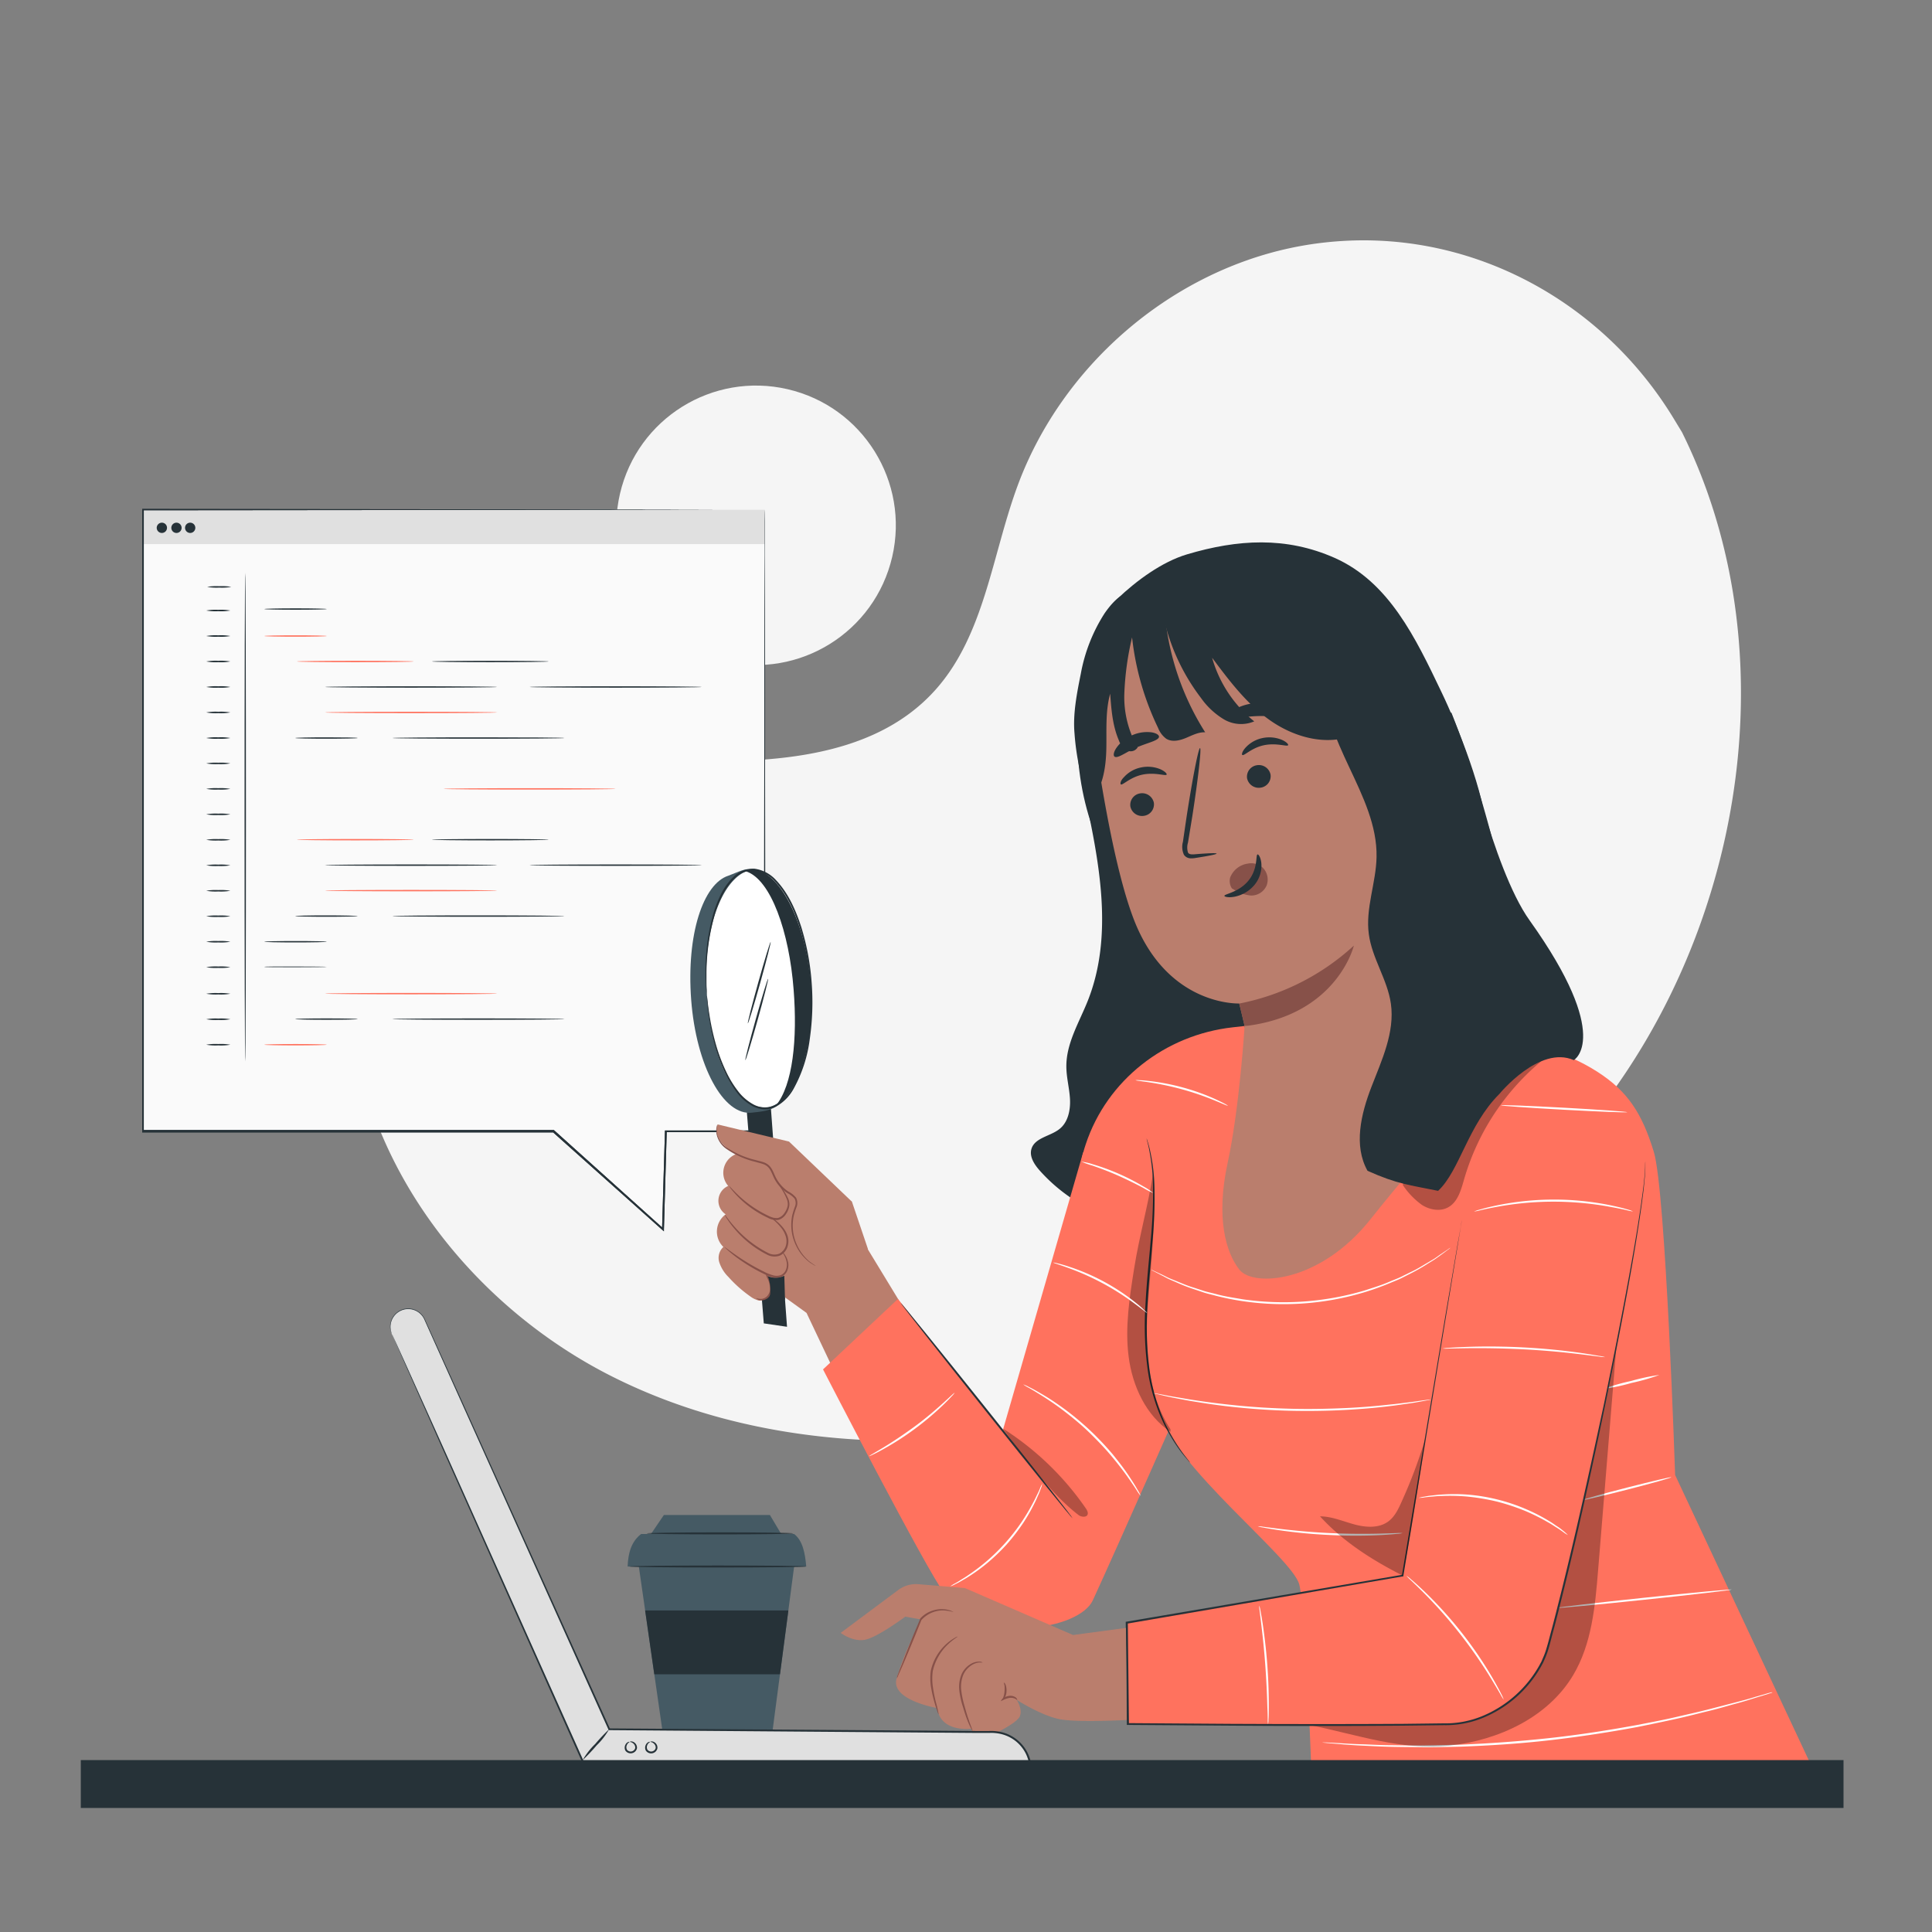 <svg xmlns="http://www.w3.org/2000/svg" viewBox="0 0 500 500"><rect x="0" y="0" width="500" height="500" fill="#808080" stroke="none"/><g id="freepik--background-simple--inject-2"><path d="M435.31,111.88l-2.16-3.56c-18.23-30-51.18-48.14-85.93-45.94a90.49,90.49,0,0,0-13.3,1.82c-31.59,6.76-59.08,30.65-70.47,61.25-6.7,18-8.57,38.71-21.29,53-16.55,18.59-44.65,19.17-69.35,18.4s-52.82-.11-69.28,18.55c-10.32,11.69-13.6,28.31-12.76,44,2.2,41.44,31.07,78.49,67.79,96.91s80,20.06,120.15,12c56.3-11.35,109.84-42.52,142-90.66S461.06,163.84,435.31,111.88Z" style="fill:#f5f5f5"></path><circle cx="195.66" cy="135.94" r="36.16" transform="translate(18.98 295.77) rotate(-76.92)" style="fill:#f5f5f5"></circle></g><g id="freepik--speech-bubble--inject-2"><polygon points="197.93 131.91 37.06 131.91 37.06 292.77 143.25 292.77 171.58 318.15 172.32 292.77 197.93 292.77 197.93 131.91" style="fill:#fafafa"></polygon><path d="M63.47,274.73c-.1,0-.18-28.32-.18-63.24s.08-63.25.18-63.25.18,28.31.18,63.25S63.57,274.73,63.47,274.73Z" style="fill:#263238"></path><path d="M59.61,158a13.66,13.66,0,0,1-3.12.18,13.6,13.6,0,0,1-3.11-.18,13.6,13.6,0,0,1,3.11-.18A13.66,13.66,0,0,1,59.61,158Z" style="fill:#263238"></path><path d="M59.85,151.89a13.66,13.66,0,0,1-3.12.18,13.53,13.53,0,0,1-3.11-.18,13.53,13.53,0,0,1,3.11-.18A13.66,13.66,0,0,1,59.85,151.89Z" style="fill:#263238"></path><path d="M59.61,164.6a13.66,13.66,0,0,1-3.12.18,13.6,13.6,0,0,1-3.11-.18,13.6,13.6,0,0,1,3.11-.18A13.66,13.66,0,0,1,59.61,164.6Z" style="fill:#263238"></path><path d="M59.61,171.19a13.66,13.66,0,0,1-3.12.18,13.6,13.6,0,0,1-3.11-.18,13.6,13.6,0,0,1,3.11-.18A13.66,13.66,0,0,1,59.61,171.19Z" style="fill:#263238"></path><path d="M59.61,177.79a13.66,13.66,0,0,1-3.12.18,13.6,13.6,0,0,1-3.11-.18,13.6,13.6,0,0,1,3.11-.18A13.66,13.66,0,0,1,59.61,177.79Z" style="fill:#263238"></path><path d="M59.61,184.38a13.66,13.66,0,0,1-3.12.18,13.6,13.6,0,0,1-3.11-.18,13.6,13.6,0,0,1,3.11-.18A13.66,13.66,0,0,1,59.61,184.38Z" style="fill:#263238"></path><path d="M59.61,191a13.66,13.66,0,0,1-3.12.18,13.6,13.6,0,0,1-3.11-.18,13.6,13.6,0,0,1,3.11-.18A13.66,13.66,0,0,1,59.61,191Z" style="fill:#263238"></path><path d="M59.61,197.57a14.37,14.37,0,0,1-3.12.18,14.32,14.32,0,0,1-3.11-.18,13.6,13.6,0,0,1,3.11-.18A13.66,13.66,0,0,1,59.61,197.57Z" style="fill:#263238"></path><path d="M59.61,204.16a13.66,13.66,0,0,1-3.12.18,13.6,13.6,0,0,1-3.11-.18,13.6,13.6,0,0,1,3.11-.18A13.66,13.66,0,0,1,59.61,204.16Z" style="fill:#263238"></path><path d="M59.61,210.75a13.66,13.66,0,0,1-3.12.18,13.6,13.6,0,0,1-3.11-.18,13.6,13.6,0,0,1,3.11-.18A13.66,13.66,0,0,1,59.61,210.75Z" style="fill:#263238"></path><path d="M59.61,217.34a13.66,13.66,0,0,1-3.12.18,13.6,13.6,0,0,1-3.11-.18,14.32,14.32,0,0,1,3.11-.18A14.37,14.37,0,0,1,59.61,217.34Z" style="fill:#263238"></path><path d="M59.61,223.94a13.66,13.66,0,0,1-3.12.18,13.6,13.6,0,0,1-3.11-.18,13.6,13.6,0,0,1,3.11-.18A13.66,13.66,0,0,1,59.61,223.94Z" style="fill:#263238"></path><path d="M59.61,230.53a13.66,13.66,0,0,1-3.12.18,13.6,13.6,0,0,1-3.11-.18,13.6,13.6,0,0,1,3.11-.18A13.66,13.66,0,0,1,59.61,230.53Z" style="fill:#263238"></path><path d="M59.61,237.12a13.66,13.66,0,0,1-3.12.18,13.6,13.6,0,0,1-3.11-.18,13.6,13.6,0,0,1,3.11-.18A13.66,13.66,0,0,1,59.61,237.12Z" style="fill:#263238"></path><path d="M59.61,243.72a13.66,13.66,0,0,1-3.12.18,13.6,13.6,0,0,1-3.11-.18,13.6,13.6,0,0,1,3.11-.18A13.66,13.66,0,0,1,59.61,243.72Z" style="fill:#263238"></path><path d="M59.61,250.31a13.66,13.66,0,0,1-3.12.18,13.6,13.6,0,0,1-3.11-.18,13.6,13.6,0,0,1,3.11-.18A13.66,13.66,0,0,1,59.61,250.31Z" style="fill:#263238"></path><path d="M84.56,157.62c0,.1-3.61.18-8.08.18s-8.08-.08-8.08-.18,3.62-.18,8.08-.18S84.56,157.52,84.56,157.62Z" style="fill:#263238"></path><path d="M84.56,250.22c0,.06-3.61.1-8.08.1s-8.08,0-8.08-.1,3.62-.09,8.08-.09S84.56,250.17,84.56,250.22Z" style="fill:#263238"></path><path d="M107.07,171.19c0,.1-6.77.18-15.12.18s-15.12-.08-15.12-.18S83.6,171,92,171,107.07,171.09,107.07,171.19Z" style="fill:#FF725E"></path><path d="M142,171.19c0,.1-6.77.18-15.11.18s-15.12-.08-15.12-.18,6.77-.18,15.12-.18S142,171.09,142,171.19Z" style="fill:#263238"></path><path d="M128.66,177.79c0,.1-10,.18-22.27.18s-22.28-.08-22.28-.18,10-.18,22.28-.18S128.66,177.69,128.66,177.79Z" style="fill:#263238"></path><path d="M128.66,184.38c0,.1-10,.18-22.27.18s-22.28-.08-22.28-.18,10-.18,22.28-.18S128.66,184.28,128.66,184.38Z" style="fill:#FF725E"></path><path d="M159.33,204.16c0,.1-10,.18-22.28.18s-22.27-.08-22.27-.18,10-.18,22.27-.18S159.33,204.06,159.33,204.16Z" style="fill:#FF725E"></path><path d="M146.1,191c0,.1-10,.18-22.28.18s-22.28-.08-22.28-.18,10-.18,22.28-.18S146.1,190.87,146.1,191Z" style="fill:#263238"></path><path d="M181.61,177.79c0,.1-10,.18-22.28.18s-22.28-.08-22.28-.18,10-.18,22.28-.18S181.61,177.69,181.61,177.79Z" style="fill:#263238"></path><path d="M84.56,164.6c0,.1-3.61.18-8.08.18s-8.08-.08-8.08-.18,3.62-.18,8.08-.18S84.56,164.5,84.56,164.6Z" style="fill:#FF725E"></path><path d="M84.56,243.72c0,.1-3.61.18-8.08.18s-8.08-.08-8.08-.18,3.62-.18,8.08-.18S84.56,243.62,84.56,243.72Z" style="fill:#263238"></path><path d="M92.57,191c0,.1-3.62.18-8.08.18s-8.08-.08-8.08-.18,3.62-.18,8.08-.18S92.57,190.87,92.57,191Z" style="fill:#263238"></path><path d="M107.07,217.31c0,.09-6.77.18-15.12.18s-15.12-.09-15.12-.18,6.77-.18,15.12-.18S107.07,217.21,107.07,217.31Z" style="fill:#FF725E"></path><path d="M142,217.31c0,.09-6.77.18-15.11.18s-15.12-.09-15.12-.18,6.77-.18,15.12-.18S142,217.21,142,217.31Z" style="fill:#263238"></path><path d="M128.66,223.9c0,.1-10,.18-22.27.18s-22.28-.08-22.28-.18,10-.18,22.28-.18S128.66,223.8,128.66,223.9Z" style="fill:#263238"></path><path d="M128.66,230.49c0,.1-10,.18-22.27.18s-22.28-.08-22.28-.18,10-.18,22.28-.18S128.66,230.39,128.66,230.49Z" style="fill:#FF725E"></path><path d="M146.1,237.08c0,.1-10,.18-22.28.18s-22.28-.08-22.28-.18,10-.18,22.28-.18S146.1,237,146.1,237.08Z" style="fill:#263238"></path><path d="M181.61,223.9c0,.1-10,.18-22.28.18s-22.28-.08-22.28-.18,10-.18,22.28-.18S181.61,223.8,181.61,223.9Z" style="fill:#263238"></path><path d="M92.57,237.08c0,.1-3.62.18-8.08.18s-8.08-.08-8.08-.18,3.62-.18,8.08-.18S92.57,237,92.57,237.08Z" style="fill:#263238"></path><path d="M59.61,257.18a13.66,13.66,0,0,1-3.12.18,13.6,13.6,0,0,1-3.11-.18,14.73,14.73,0,0,1,3.11-.17A14.79,14.79,0,0,1,59.61,257.18Z" style="fill:#263238"></path><path d="M59.61,263.78a13.66,13.66,0,0,1-3.12.18,13.6,13.6,0,0,1-3.11-.18,13.6,13.6,0,0,1,3.11-.18A13.66,13.66,0,0,1,59.61,263.78Z" style="fill:#263238"></path><path d="M59.61,270.37a13.66,13.66,0,0,1-3.12.18,13.6,13.6,0,0,1-3.11-.18,13.6,13.6,0,0,1,3.11-.18A13.66,13.66,0,0,1,59.61,270.37Z" style="fill:#263238"></path><path d="M84.56,270.37c0,.1-3.61.18-8.08.18s-8.08-.08-8.08-.18,3.62-.18,8.08-.18S84.56,270.27,84.56,270.37Z" style="fill:#FF725E"></path><path d="M128.66,257.15c0,.1-10,.18-22.27.18s-22.28-.08-22.28-.18,10-.18,22.28-.18S128.66,257.05,128.66,257.15Z" style="fill:#FF725E"></path><path d="M146.1,263.74c0,.1-10,.18-22.28.18s-22.28-.08-22.28-.18,10-.18,22.28-.18S146.1,263.64,146.1,263.74Z" style="fill:#263238"></path><path d="M92.57,263.74c0,.1-3.62.18-8.08.18s-8.08-.08-8.08-.18,3.62-.18,8.08-.18S92.57,263.64,92.57,263.74Z" style="fill:#263238"></path><rect x="37.06" y="131.91" width="160.86" height="8.91" style="fill:#e0e0e0"></rect><path d="M197.93,131.91s0,1,0,2.91,0,4.79,0,8.53c0,7.49,0,18.48.05,32.51,0,28.1.07,68.33.12,116.92V293H172.32l.23-.23c-.23,8-.47,16.57-.73,25.37v.52l-.39-.34L143.08,293l.17.07H36.8v-.26c0-59.08,0-114.08,0-160.87v-.22h.22l116.8.12,32.59.05,8.56,0,2.92,0-3,0-8.6,0-32.64.06-116.66.11.22-.22c0,46.79,0,101.79,0,160.87l-.26-.26H143.34l.07.07L171.74,318l-.4.17c.26-8.81.51-17.42.75-25.37v-.23h25.84l-.23.23c.05-48.53.09-88.72.12-116.78,0-14.05,0-25.06.06-32.56,0-3.76,0-6.63,0-8.57S197.93,131.91,197.93,131.91Z" style="fill:#263238"></path><path d="M43.22,136.6a1.33,1.33,0,1,1-1.33-1.33A1.32,1.32,0,0,1,43.22,136.6Z" style="fill:#263238"></path><path d="M47,136.6a1.33,1.33,0,1,1-1.33-1.33A1.33,1.33,0,0,1,47,136.6Z" style="fill:#263238"></path><path d="M50.55,136.6a1.33,1.33,0,1,1-1.33-1.33A1.33,1.33,0,0,1,50.55,136.6Z" style="fill:#263238"></path><path d="M197.93,131.91s0,1,0,2.91,0,4.79,0,8.53c0,7.49,0,18.48.05,32.51,0,28.1.07,68.33.12,116.92V293H172.32l.23-.23c-.23,8-.47,16.57-.73,25.37v.52l-.39-.34L143.08,293l.17.07H36.8v-.26c0-59.08,0-114.08,0-160.87v-.22h.22l116.8.12,32.59.05,8.56,0,2.92,0-3,0-8.6,0-32.64.06-116.66.11.22-.22c0,46.79,0,101.79,0,160.87l-.26-.26H143.34l.07.07L171.74,318l-.4.17c.26-8.81.51-17.42.75-25.37v-.23h25.84l-.23.23c.05-48.53.09-88.72.12-116.78,0-14.05,0-25.06.06-32.56,0-3.76,0-6.63,0-8.57S197.93,131.91,197.93,131.91Z" style="fill:#263238"></path></g><g id="freepik--Drink--inject-2"><polygon points="165.33 405.41 172.57 455.81 198.9 455.81 205.52 405.41 165.33 405.41" style="fill:#455a64"></polygon><path d="M162.43,405.41c.13-3.39.9-6.41,3.49-8.41h39.6c2.17,1.65,2.84,4.84,3.13,8.41Z" style="fill:#455a64"></path><polygon points="168.47 397 171.81 392.08 199.25 392.08 202.18 397 168.47 397" style="fill:#455a64"></polygon><path d="M205.34,396.84c0,.14-8.5.26-19,.26s-19-.12-19-.26,8.5-.27,19-.27S205.34,396.69,205.34,396.84Z" style="fill:#263238"></path><path d="M208.65,405.41c0,.14-10.26.26-22.9.26s-22.91-.12-22.91-.26,10.25-.26,22.91-.26S208.65,405.26,208.65,405.41Z" style="fill:#263238"></path><polygon points="166.96 416.79 204.03 416.79 201.86 433.31 169.33 433.31 166.96 416.79" style="fill:#263238"></polygon></g><g id="freepik--Character--inject-2"><polygon points="193.29 287.87 197.67 342.49 203.68 343.37 199.49 286.56 193.29 287.87" style="fill:#263238"></polygon><path d="M185.72,291l18.47,4.43L220.48,311,214,318.73,199.34,302.2S183.15,298.11,185.72,291Z" style="fill:#ba7e6d"></path><path d="M224.61,323.34s0-.09,0-.14L220.48,311l-14.93-7a10,10,0,0,0-1.9,2.4,24.59,24.59,0,0,0-6.47-5.89l-3-1.86a5.19,5.19,0,0,0-5.72,8.27,4.19,4.19,0,0,0-.65,7.35,5.53,5.53,0,0,0-.6,8.44,3.84,3.84,0,0,0-1.05,4,9.48,9.48,0,0,0,2.35,3.76,33.11,33.11,0,0,0,5.61,5,6.43,6.43,0,0,0,2.32,1.13,3.31,3.31,0,0,0,3.21-3.37l9.08,6.55,8,16.88,20.54-12.51Z" style="fill:#ba7e6d"></path><path d="M211.06,327.58a1.61,1.61,0,0,1-.46-.22,8.37,8.37,0,0,1-1.23-.79,11.82,11.82,0,0,1-3.34-4.19,12.17,12.17,0,0,1-1-7.86,20.74,20.74,0,0,1,.68-2.2,2.42,2.42,0,0,0-.06-2.09,6,6,0,0,0-1.85-1.44,10,10,0,0,1-2-1.71,9.72,9.72,0,0,1-1.46-2.17c-.38-.77-.65-1.55-1.06-2.21a3.18,3.18,0,0,0-1.67-1.4c-.69-.26-1.46-.41-2.17-.63a22.13,22.13,0,0,1-7.27-3.22,6.11,6.11,0,0,1-2.8-4.48c0-.31,0-.59,0-.85l.14-.61a1.88,1.88,0,0,1,.15-.49,2.39,2.39,0,0,1-.05.51l-.08.6c0,.25,0,.52,0,.82a6,6,0,0,0,2.81,4.2,22.73,22.73,0,0,0,7.18,3.06c.72.21,1.46.34,2.23.63a3.73,3.73,0,0,1,1.93,1.6c.45.72.72,1.52,1.08,2.24a9.62,9.62,0,0,0,1.39,2.05,9.26,9.26,0,0,0,1.86,1.63,6.28,6.28,0,0,1,2,1.59,2.94,2.94,0,0,1,.11,2.52,19.14,19.14,0,0,0-.69,2.16,11.94,11.94,0,0,0,.84,7.59,12.26,12.26,0,0,0,3.14,4.19C210.46,327.22,211.09,327.53,211.06,327.58Z" style="fill:#875149"></path><path d="M201.8,306.85a3.68,3.68,0,0,1,.66.78,12.77,12.77,0,0,1,1.45,2.41,3.69,3.69,0,0,1,.37,2,5.16,5.16,0,0,1-.85,2.13,3.45,3.45,0,0,1-2.05,1.56,4.59,4.59,0,0,1-2.67-.58,26.68,26.68,0,0,1-7.57-5.28,24,24,0,0,1-1.87-2.09,3.58,3.58,0,0,1-.57-.86c.07,0,1,1.1,2.69,2.69a29.7,29.7,0,0,0,7.54,5.07,4.18,4.18,0,0,0,2.37.54,3,3,0,0,0,1.74-1.33,4.9,4.9,0,0,0,.82-1.91,3.55,3.55,0,0,0-.29-1.78,17.32,17.32,0,0,0-1.28-2.44A3.66,3.66,0,0,1,201.8,306.85Z" style="fill:#875149"></path><path d="M199.34,314.86a5.31,5.31,0,0,1,1,.67,12.11,12.11,0,0,1,2.4,2.29,6.6,6.6,0,0,1,1.09,2.06,4.58,4.58,0,0,1,0,2.7,3.77,3.77,0,0,1-1.9,2.32,4,4,0,0,1-3.21-.1,26.81,26.81,0,0,1-8.56-6.71,23.39,23.39,0,0,1-2-2.65,5.19,5.19,0,0,1-.59-1.06c.08-.05,1,1.42,2.84,3.46a28.79,28.79,0,0,0,8.49,6.48,3.45,3.45,0,0,0,2.79.12,3.4,3.4,0,0,0,1.67-2,4.22,4.22,0,0,0,0-2.44,6.57,6.57,0,0,0-1-2,14.24,14.24,0,0,0-2.24-2.34A5.44,5.44,0,0,1,199.34,314.86Z" style="fill:#875149"></path><path d="M202.38,323.83a2.69,2.69,0,0,1,.63.73,5.45,5.45,0,0,1,1,2.45,3.83,3.83,0,0,1-.27,1.85,2.86,2.86,0,0,1-1.52,1.56,3.73,3.73,0,0,1-2.38.09,11.8,11.8,0,0,1-2.32-.92,43.64,43.64,0,0,1-7.32-4.5c-.87-.67-1.55-1.25-2-1.66s-.69-.66-.67-.69,1.1.8,2.89,2.05a53.63,53.63,0,0,0,7.33,4.33,11.62,11.62,0,0,0,2.21.89,3.34,3.34,0,0,0,2.08,0,2.45,2.45,0,0,0,1.3-1.29,3.52,3.52,0,0,0,.3-1.65,5.65,5.65,0,0,0-.79-2.37A5.71,5.71,0,0,1,202.38,323.83Z" style="fill:#875149"></path><path d="M198.18,329.42a6.34,6.34,0,0,1,.72,1.27,12.26,12.26,0,0,1,.65,1.46,3.71,3.71,0,0,1,.16,2,3.16,3.16,0,0,1-1,1.78,2.59,2.59,0,0,1-1.58.59c-1,0-1.45-.52-1.39-.54a4,4,0,0,0,1.36.17,2.41,2.41,0,0,0,1.29-.58,2.84,2.84,0,0,0,.84-1.52,5.84,5.84,0,0,0-.63-3.24A3.23,3.23,0,0,1,198.18,329.42Z" style="fill:#875149"></path><path d="M203.16,336.3l-.18-6.14a5,5,0,0,1-4.29.08,9.72,9.72,0,0,1,.63,4.61L199,337.1Z" style="fill:#263238"></path><path d="M178.88,258.78c-1.28-17,3.11-30.08,9.65-32.16.88-.27,4.27-1.92,5.15-1.64,6.38,2,11,15.46,12.12,30.43,1,12.72.13,25-4.31,30.31-1.5,1.81-4.94,2-6.83,2.23C187.23,288.88,180.17,275.82,178.88,258.78Z" style="fill:#455a64"></path><path d="M194.54,225c-7.88,1.73-12.85,16.26-11.6,32.57,1.46,19.14,8.56,30,16,29a8.62,8.62,0,0,0,2.62-1.25c4.42-5.34,5.24-17.58,4.28-30.28C204.71,240.2,200.89,227.13,194.54,225Z" style="fill:#fff"></path><path d="M205.39,256.14c1,12.7-.19,24.67-4.61,30,6-3.46,10.16-16.31,9-31.4-1.28-17-8.69-30.69-16.12-29.76-.23,0-.3.49-.53.55C199.5,227.63,204.27,241.22,205.39,256.14Z" style="fill:#263238"></path><path d="M182.94,257.6a2,2,0,0,1,.06.38l.12,1.09c.11,1,.27,2.37.58,4.18a63.29,63.29,0,0,0,1.43,6.52,45.14,45.14,0,0,0,3.13,8.25,26.88,26.88,0,0,0,2.71,4.32,12.52,12.52,0,0,0,4.14,3.55,6.09,6.09,0,0,0,5.56.05,11.25,11.25,0,0,0,4.32-4.36,35.4,35.4,0,0,0,4.14-12.79,66,66,0,0,0,.47-14.53A64,64,0,0,0,206.93,240c-1.44-4.45-3.38-8.69-6.33-11.81a8.67,8.67,0,0,0-5.32-2.88,6.82,6.82,0,0,0-5.22,2.08,16.27,16.27,0,0,0-3.17,4.48A30.12,30.12,0,0,0,185,236.6a56.78,56.78,0,0,0-2.17,15.31c0,1.83,0,3.25.06,4.22,0,.46,0,.82,0,1.1a1.7,1.7,0,0,1,0,.37,1.49,1.49,0,0,1-.05-.37c0-.27-.06-.63-.1-1.09-.06-1-.15-2.4-.15-4.24a55,55,0,0,1,2-15.41,30.53,30.53,0,0,1,1.87-4.83,16.37,16.37,0,0,1,3.24-4.61,7.27,7.27,0,0,1,5.55-2.23,9.12,9.12,0,0,1,5.62,3c3.05,3.22,5,7.5,6.47,12a64.15,64.15,0,0,1,2.71,14.41,66.49,66.49,0,0,1-.48,14.65,35.86,35.86,0,0,1-4.24,13,11.69,11.69,0,0,1-4.52,4.52,6.38,6.38,0,0,1-3,.68,6.87,6.87,0,0,1-2.92-.75,12.77,12.77,0,0,1-4.26-3.69,26.35,26.35,0,0,1-2.73-4.41,44.65,44.65,0,0,1-3.08-8.33,62.29,62.29,0,0,1-1.35-6.57c-.28-1.81-.4-3.24-.49-4.2,0-.46,0-.83-.07-1.1A1.83,1.83,0,0,1,182.94,257.6Z" style="fill:#263238"></path><path d="M198.79,253.3c.14,0-1.07,4.79-2.7,10.61s-3.06,10.52-3.2,10.48,1.07-4.79,2.7-10.62S198.65,253.26,198.79,253.3Z" style="fill:#263238"></path><path d="M199.44,243.77c.14,0-1.07,4.79-2.7,10.62s-3.06,10.51-3.2,10.47,1.07-4.79,2.7-10.61S199.31,243.73,199.44,243.77Z" style="fill:#263238"></path><path d="M375.61,184.41l-95.74,16.64c.3,1.51.61,3,.92,4.48l-.24-.61c3.9,17.88,7.72,37,1,54-2.22,5.61-5.6,11-5.58,17.06,0,2.84.79,5.62.94,8.46s-.5,6-2.71,7.74c-2.38,1.91-6.38,2.23-7.26,5.15-.6,2,.75,4.05,2.15,5.62a43.59,43.59,0,0,0,13.56,10.22,21.43,21.43,0,0,0,4.5,10l18.55-8.72-1.14-6a9,9,0,0,0,6.27,5.06c3.49.82,7.13,0,10.61-.88a301.39,301.39,0,0,0,58.42-21.34c2.48-1.21,15-2.14,15-2.14C397,257.39,387.42,214,375.61,184.41Z" style="fill:#263238"></path><path d="M373,179c-6.65-13.9-13.51-28.37-27.6-34.62-12.55-5.56-25.06-4.83-38.21-.91-6.48,1.93-13.11,6.82-18,11.49-6.7,6.4-7.74,16.22-9.45,25.33-3.43,18.24,3.13,40.12,9.8,45L367,244c10.49-9.34,17.83-14.32,17.68-28.37C384.55,206.1,377.17,187.63,373,179Z" style="fill:#263238"></path><path d="M347.38,158.24l-46.17-1.81c-14.35,1.49-20,20.74-17.93,35,2.32,15.85,5.78,35.12,10.11,46.4,8.69,22.69,27.32,21.87,27.32,21.87s.13.34,1.74,7.29l3.3,15.71c9.93,17.76,28.69,11.25,50.61-3.89L356.54,165.06A8.45,8.45,0,0,0,347.38,158.24Z" style="fill:#ba7e6d"></path><path d="M292.54,208.71a3.08,3.08,0,0,0,3.55,2.42,3,3,0,0,0,2.53-3.37,3.09,3.09,0,0,0-3.55-2.43A3,3,0,0,0,292.54,208.71Z" style="fill:#263238"></path><path d="M290.07,203c.45.31,2.38-1.86,5.62-2.53s6,.44,6.23,0c.13-.21-.4-.84-1.59-1.38a8.46,8.46,0,0,0-5.09-.46,8.07,8.07,0,0,0-4.37,2.51C290,202,289.85,202.81,290.07,203Z" style="fill:#263238"></path><path d="M322.74,201.41a3.09,3.09,0,0,0,3.55,2.43,3,3,0,0,0,2.53-3.37,3.08,3.08,0,0,0-3.54-2.43A3,3,0,0,0,322.74,201.41Z" style="fill:#263238"></path><path d="M321.51,195.39c.46.32,2.38-1.86,5.62-2.53s6,.44,6.23,0c.13-.21-.39-.84-1.59-1.38a8.53,8.53,0,0,0-5.09-.46,8.14,8.14,0,0,0-4.37,2.51C321.48,194.47,321.29,195.25,321.51,195.39Z" style="fill:#263238"></path><path d="M314.84,220.91c0-.19-2.11-.11-5.47.16-.84.09-1.66.09-1.92-.44a4.37,4.37,0,0,1,0-2.57q.54-3.26,1.12-6.82c1.5-9.68,2.4-17.58,2-17.64s-1.93,7.75-3.43,17.44q-.53,3.57-1,6.83a4.89,4.89,0,0,0,.26,3.34,2.11,2.11,0,0,0,1.61.92,5.82,5.82,0,0,0,1.45-.1C312.82,221.51,314.86,221.1,314.84,220.91Z" style="fill:#263238"></path><path d="M320.71,259.72a61.06,61.06,0,0,0,29.67-15s-4.3,18.07-28.27,20.84Z" style="fill:#875149"></path><path d="M326.94,224.7a4.38,4.38,0,0,0-4-1.2,5.74,5.74,0,0,0-4.58,3.62,3.54,3.54,0,0,0,.31,2.56c.27.39.08.21.48.43a10.08,10.08,0,0,0,4.54,1.65,4.31,4.31,0,0,0,4.1-2.58A4.36,4.36,0,0,0,326.94,224.7Z" style="fill:#875149"></path><path d="M325.46,221.13c-.54.08.18,3.6-2.32,6.72s-6.33,3.5-6.26,4c0,.23,1,.51,2.57.23a9,9,0,0,0,5.27-3.14,7.79,7.79,0,0,0,1.71-5.59C326.26,221.85,325.69,221.06,325.46,221.13Z" style="fill:#263238"></path><path d="M317.89,185.51c.45.84,3.66-.07,7.57-.19s7.18.45,7.57-.43c.17-.41-.5-1.17-1.88-1.84a13.15,13.15,0,0,0-11.54.47C318.29,184.3,317.68,185.11,317.89,185.51Z" style="fill:#263238"></path><path d="M288.5,195.85c.89.45,2.95-1.25,5.76-2.45s5.43-1.69,5.68-2.65c.1-.45-.57-1-1.89-1.22a9.52,9.52,0,0,0-5.18.81,9.33,9.33,0,0,0-4,3.3C288.13,194.77,288.09,195.62,288.5,195.85Z" style="fill:#263238"></path><path d="M300.16,153.83a53.39,53.39,0,0,0,10.66,26.81,19.66,19.66,0,0,0,5.93,5.53,8.74,8.74,0,0,0,7.84.52,32.49,32.49,0,0,1-10.9-16.47c4.42,5.92,8.94,11.94,15,16.2s14,6.53,20.94,4.11l-1.67-4.67c1.89,3.17,4.44,6.14,7.87,7.5s7.85.72,10.06-2.24c-5.3-11.07-1.3-25.49-8.52-35.41-5-6.87-14.06-9.47-22.53-10a67.65,67.65,0,0,0-34.69,7.15" style="fill:#263238"></path><path d="M301.18,153.78c0,.17,0,.35,0,.53h.09C301.25,154.14,301.22,154,301.18,153.78Z" style="fill:#263238"></path><path d="M301.2,154.31l-1.56-.24c-4.95-1.18-8.47-3-13.8,4.7a43.2,43.2,0,0,0-6.11,15.5c-1,5-2.1,10.42-1.65,15.49a63.89,63.89,0,0,0,3.93,18c3.3-3.6,4.17-8.78,4.3-13.66s-.3-9.86,1-14.57c.3,4.07.61,8.22,2.22,12a5,5,0,0,0,2,2.61,2.12,2.12,0,0,0,2.89-.72,26.14,26.14,0,0,1-3.44-14,74.71,74.71,0,0,1,2-14.47,71.75,71.75,0,0,0,6.75,23.47,6.28,6.28,0,0,0,2.1,2.77c1.5.92,3.45.47,5.07-.2s3.26-1.56,5-1.47A68.87,68.87,0,0,1,301.2,154.31Z" style="fill:#263238"></path><polygon points="322.12 265.53 394.5 269.25 347.97 327.46 328.86 336.45 311.91 332.4 308.01 320.07 322.12 265.53" style="fill:#ba7e6d"></polygon><path d="M405.77,279.8a7.91,7.91,0,0,1-1.48.16,36.1,36.1,0,0,0-4,.5,18.23,18.23,0,0,0-5.6,2,26.93,26.93,0,0,0-5.86,4.35,29.16,29.16,0,0,0-4.24,6A52.17,52.17,0,0,0,382,298.2c-.65,1.59-1.12,2.9-1.44,3.8a8.75,8.75,0,0,1-.55,1.4,8.57,8.57,0,0,1,.35-1.46c.27-.93.69-2.26,1.3-3.88a46.35,46.35,0,0,1,2.5-5.52,28.14,28.14,0,0,1,4.28-6.1,26,26,0,0,1,6-4.41,18.33,18.33,0,0,1,5.77-1.94,27.49,27.49,0,0,1,4.08-.33A8.66,8.66,0,0,1,405.77,279.8Z" style="fill:#263238"></path><path d="M213,354.4s26.87,52.12,31.38,57.93c10.66,13.73,35,9.36,38.44,1.83,6-13,25.15-56.4,25.15-56.4l-6.33-15.6-21.3-44-20.89,72.27-27.06-34.26Z" style="fill:#FF725E"></path><path d="M433.52,381.73s-2.42-73.46-5.51-83.61-6.87-15.74-14.51-20.68c-8.7-5.62-18-7.26-19-8.19,0,0-26.46,29.38-39.7,46.15s-30.46,17.66-34,13.24-6.18-13.43-3.09-27.68,4.39-35.43,4.39-35.43l-3.07.34c-17.46,1.94-32.54,13.62-38.05,30.29-.21.64-.42,1.29-.61,2-6.2,21.23,18.12,51.75,18.12,50.41.06,6.34.48,12.41,1.56,16.74,3.53,14.14,34.43,37.84,36.2,44.75s3.23,51.13,3.23,51.13,53.57.1,75.17,0c17.55-.09,56.1,0,56.1,0Z" style="fill:#FF725E"></path><path d="M296.74,294.62s.11.29.28.84a24.62,24.62,0,0,1,.65,2.45,48.27,48.27,0,0,1,1.11,9.26,118.37,118.37,0,0,1-.49,13.81c-.4,5.19-1,10.87-1.33,16.85a86.07,86.07,0,0,0,.56,16.82,49.88,49.88,0,0,0,3.77,13.18,48,48,0,0,0,4.66,8c.65.89,1.2,1.54,1.54,2a6.5,6.5,0,0,1,.52.71,4.17,4.17,0,0,1-.6-.65c-.37-.44-.94-1.08-1.62-1.95a44.2,44.2,0,0,1-4.83-8,48.12,48.12,0,0,1-3.91-13.25,84.83,84.83,0,0,1-.61-16.93c.3-6,.94-11.68,1.37-16.86a127.22,127.22,0,0,0,.6-13.76,51.5,51.5,0,0,0-.94-9.23c-.18-1.08-.42-1.9-.55-2.46A4.48,4.48,0,0,1,296.74,294.62Z" style="fill:#263238"></path><g style="opacity:0.3"><path d="M302.93,370.56c-6.38-4.24-9.86-11.87-10.84-19.46s.23-15.28,1.43-22.85c1.33-8.4,3.55-16,4.88-24.39.87,11.63-.43,21.79-1.27,33.11s-.42,23.42,5.79,32.92"></path></g><path d="M277.59,392.94c-.11.09-10.18-12.34-22.48-27.76s-22.2-28-22.09-28.08,10.18,12.34,22.49,27.76S277.71,392.85,277.59,392.94Z" style="fill:#263238"></path><g style="opacity:0.3"><path d="M363.05,306.69a20.15,20.15,0,0,0,4.94,5.14c2,1.28,4.71,1.78,6.8.62,2.5-1.38,3.33-4.5,4.12-7.25a62.4,62.4,0,0,1,21.57-31.85c-7.64,3.09-15.36,6.23-22.1,11s-12.48,11.37-14.62,19.34"></path></g><path d="M370.26,362.2a3.3,3.3,0,0,1-.72.17l-2.07.38c-.89.17-2,.36-3.28.53s-2.75.42-4.37.6c-3.25.41-7.13.76-11.44,1s-9.08.33-14.07.23-9.73-.45-14-.87-8.16-1-11.38-1.54c-1.61-.25-3.06-.55-4.34-.79s-2.37-.47-3.26-.68l-2.05-.48a3.41,3.41,0,0,1-.71-.2,5.24,5.24,0,0,1,.73.1l2.07.38c.9.18,2,.39,3.27.59s2.73.49,4.35.72c3.22.51,7.08,1,11.37,1.42s9,.71,14,.83,9.71,0,14-.19,8.18-.55,11.42-.91c1.63-.15,3.09-.36,4.38-.51s2.39-.31,3.29-.45l2.09-.28A4,4,0,0,1,370.26,362.2Z" style="fill:#fff"></path><path d="M375.38,322.9a4.8,4.8,0,0,1-.64.52l-1.92,1.43-1.4,1c-.53.36-1.12.7-1.75,1.09a49.26,49.26,0,0,1-4.35,2.51l-2.61,1.32c-.91.46-1.91.82-2.91,1.25a68.59,68.59,0,0,1-6.58,2.38,72.56,72.56,0,0,1-31.73,2.32,68,68,0,0,1-6.86-1.39c-1.05-.29-2.09-.5-3.06-.82l-2.77-.93a45,45,0,0,1-4.67-1.85c-.68-.29-1.32-.55-1.89-.82l-1.53-.81L298.6,329a4,4,0,0,1-.72-.43,5.22,5.22,0,0,1,.77.34l2.15,1,1.55.77c.57.26,1.21.5,1.89.78,1.37.54,2.9,1.25,4.68,1.77l2.77.9c1,.3,2,.5,3.05.78,2.1.59,4.4.92,6.82,1.34A73.87,73.87,0,0,0,353.08,334c2.33-.76,4.56-1.43,6.55-2.31,1-.43,2-.78,2.91-1.22l2.61-1.29c1.69-.77,3.09-1.7,4.37-2.43.63-.38,1.23-.71,1.76-1.05l1.42-1,2-1.35A5,5,0,0,1,375.38,322.9Z" style="fill:#fff"></path><path d="M247.05,360.45a4.38,4.38,0,0,1-.69.84c-.47.53-1.18,1.25-2.08,2.13a76.38,76.38,0,0,1-7.48,6.34,74.54,74.54,0,0,1-8.25,5.31c-1.1.61-2,1.08-2.64,1.37a4.7,4.7,0,0,1-1,.42c0-.07,1.32-.82,3.46-2.1s5-3.15,8.12-5.42,5.68-4.51,7.54-6.19S247,360.39,247.05,360.45Z" style="fill:#fff"></path><path d="M269.74,384a6.92,6.92,0,0,1-.43,1.37c-.15.44-.35,1-.62,1.57s-.54,1.3-.92,2a46.91,46.91,0,0,1-2.88,5.07,52.81,52.81,0,0,1-4.35,5.67,51.14,51.14,0,0,1-5.16,4.94,45,45,0,0,1-4.72,3.42c-.69.46-1.36.81-1.93,1.14a16.21,16.21,0,0,1-1.49.79,6.22,6.22,0,0,1-1.32.58,8.42,8.42,0,0,1,1.22-.76c.41-.22.9-.5,1.45-.86s1.2-.72,1.87-1.2a52.37,52.37,0,0,0,4.62-3.47,51.14,51.14,0,0,0,9.41-10.51,54.56,54.56,0,0,0,2.95-5c.4-.72.7-1.41,1-2s.52-1.1.7-1.53A8.54,8.54,0,0,1,269.74,384Z" style="fill:#fff"></path><path d="M295.22,387.13a9.87,9.87,0,0,1-1-1.37c-.57-.91-1.44-2.2-2.55-3.76s-2.51-3.36-4.14-5.3-3.55-3.95-5.66-6-4.26-3.79-6.26-5.34-3.89-2.83-5.51-3.86-2.94-1.83-3.88-2.35a10.16,10.16,0,0,1-1.42-.87,9.24,9.24,0,0,1,1.52.69c1,.47,2.33,1.23,4,2.22s3.55,2.27,5.6,3.79a75.26,75.26,0,0,1,6.33,5.34,77.33,77.33,0,0,1,5.67,6c1.62,2,3,3.8,4.07,5.4s1.9,2.92,2.42,3.86A10.8,10.8,0,0,1,295.22,387.13Z" style="fill:#fff"></path><path d="M296.9,339.83c0,.07-1.24-.95-3.26-2.45a66.15,66.15,0,0,0-17.23-9.26c-2.36-.86-3.86-1.29-3.84-1.38a4.71,4.71,0,0,1,1.09.21c.68.15,1.67.43,2.87.82a54.93,54.93,0,0,1,17.33,9.32c1,.79,1.77,1.46,2.28,2A4.84,4.84,0,0,1,296.9,339.83Z" style="fill:#fff"></path><path d="M298.43,308.75a22.77,22.77,0,0,1-2.64-1.37c-1.62-.86-3.88-2-6.44-3.14s-4.93-2-6.67-2.6a20.64,20.64,0,0,1-2.79-1,14.75,14.75,0,0,1,2.91.67,56.2,56.2,0,0,1,6.76,2.47,59.43,59.43,0,0,1,6.41,3.3A13.33,13.33,0,0,1,298.43,308.75Z" style="fill:#fff"></path><path d="M317.79,286.19c0,.07-1.31-.52-3.39-1.37a73.15,73.15,0,0,0-16.92-4.7c-2.23-.34-3.62-.48-3.61-.56a3.4,3.4,0,0,1,1,0c.64,0,1.55.09,2.68.22a57.59,57.59,0,0,1,8.69,1.69,56.28,56.28,0,0,1,8.32,3c1,.47,1.85.88,2.41,1.19A4.47,4.47,0,0,1,317.79,286.19Z" style="fill:#fff"></path><path d="M363,396.76a7.22,7.22,0,0,1-1.47.2c-.95.1-2.32.2-4,.3-3.4.18-8.1.27-13.29,0A131.61,131.61,0,0,1,330.94,396c-1.68-.25-3-.48-4-.67a6.83,6.83,0,0,1-1.44-.34,9.28,9.28,0,0,1,1.47.14l4,.51c3.37.41,8,.88,13.21,1.12s9.86.22,13.26.13l4-.13A9.43,9.43,0,0,1,363,396.76Z" style="fill:#fff"></path><path d="M458.72,438a1.28,1.28,0,0,1-.28.11l-.85.28-3.27,1c-1.43.46-3.17,1-5.22,1.55s-4.36,1.26-7,1.89-5.42,1.38-8.49,2.05-6.35,1.36-9.81,2.06c-6.94,1.29-14.62,2.5-22.71,3.43s-15.86,1.39-22.92,1.66c-3.53.08-6.88.19-10,.15s-6.06-.05-8.73-.12-5.08-.21-7.2-.31-3.94-.24-5.43-.37l-3.42-.29-.89-.09a.93.93,0,0,1-.3-.05h.3l.89,0,3.43.19c1.49.1,3.31.21,5.43.27s4.53.22,7.2.24,5.58.11,8.72.06,6.48-.11,10-.2c7-.29,14.78-.82,22.87-1.7s15.74-2.12,22.68-3.39c3.46-.68,6.75-1.29,9.8-2s5.91-1.34,8.5-2,4.91-1.27,7-1.81,3.81-1,5.24-1.46l3.3-.95.87-.23A1.09,1.09,0,0,1,458.72,438Z" style="fill:#fff"></path><path d="M448.16,411.38c0,.14-10.09,1.32-22.57,2.63S403,416.27,403,416.12s10.09-1.32,22.57-2.63S448.14,411.23,448.16,411.38Z" style="fill:#fff"></path><path d="M432.57,382.3c0,.14-5,1.57-11.34,3.19s-11.44,2.82-11.48,2.68,5-1.57,11.35-3.19S432.53,382.16,432.57,382.3Z" style="fill:#fff"></path><path d="M429.46,355.83a54.1,54.1,0,0,1-7.21,2.07,53.41,53.41,0,0,1-7.34,1.57,54.1,54.1,0,0,1,7.21-2.07A53.41,53.41,0,0,1,429.46,355.83Z" style="fill:#fff"></path><g style="opacity:0.3"><path d="M338.92,446.43c12.42,2.5,23.77,6.69,36.36,5.31s25.34-7.31,31.84-18.19c4.82-8.07,5.71-17.83,6.47-27.2q2.51-30.59,5-61.16l-25.75,71.43-12.35,18.84Z"></path></g><path d="M291.6,419.94,363,407.75s14.93-90.32,15.34-91.93,5.41-29.73,19.56-32.14,27.05,3.22,27.88,16.88c.67,10.92-15.18,89.38-25.17,125.72-2.88,10.45-14.33,19.7-25.53,19.91-29.19.55-83.17,0-83.17,0Z" style="fill:#FF725E"></path><path d="M378.32,315.82c-.28,1.73-6,36.25-15.13,92l0,.15-.15,0-71.37,12.23.21-.25c.09,8.35.19,17.21.29,26.25l-.25-.26,27,.19c15.11.07,29.87.08,44.12,0l10.58-.13a25,25,0,0,0,10.05-1.9,30.16,30.16,0,0,0,14.66-13l.58-1.07.48-1.11a18.5,18.5,0,0,0,.82-2.26c.47-1.53.85-3.1,1.27-4.64.84-3.07,1.58-6.13,2.35-9.14,1.5-6,2.89-11.87,4.2-17.54,2.62-11.35,4.91-21.95,7-31.64,4-19.39,7-35.14,8.76-46.07.43-2.74.82-5.17,1.09-7.28.15-1,.28-2,.4-2.92s.18-1.7.26-2.43a31.59,31.59,0,0,0,.22-3.3c0-.75.05-1.13.05-1.13s0,.38,0,1.13a26.76,26.76,0,0,1-.17,3.31c-.07.73-.14,1.54-.23,2.43s-.24,1.87-.37,2.93c-.26,2.12-.63,4.55-1.05,7.29-1.69,11-4.62,26.71-8.6,46.11-2,9.7-4.29,20.31-6.89,31.66-1.3,5.68-2.68,11.54-4.18,17.57-.76,3-1.5,6.06-2.34,9.14-.42,1.54-.79,3.1-1.26,4.66a20,20,0,0,1-.84,2.31l-.49,1.13-.59,1.09a30.56,30.56,0,0,1-14.9,13.2,25.34,25.34,0,0,1-10.22,1.94L363,446.6c-14.25.12-29,.11-44.13,0l-27-.19h-.25v-.26c-.09-9-.19-17.89-.28-26.25v-.21l.21,0L363,407.54l-.18.17c4.67-27.9,8.51-50.87,11.19-66.89,1.37-8,2.44-14.24,3.16-18.5l.87-4.85C378.19,316.38,378.32,315.82,378.32,315.82Z" style="fill:#263238"></path><path d="M415.42,351.22a9.57,9.57,0,0,1-1.65-.15l-4.49-.56c-3.79-.46-9-1-14.85-1.3s-11.08-.34-14.9-.29L375,349a9.69,9.69,0,0,1-1.66,0,10.63,10.63,0,0,1,1.65-.18c1.07-.09,2.61-.17,4.52-.24,3.82-.14,9.11-.17,14.94.14s11.09.9,14.87,1.45c1.89.28,3.42.53,4.47.73A10.41,10.41,0,0,1,415.42,351.22Z" style="fill:#fff"></path><path d="M422.63,313.52a10.48,10.48,0,0,1-1.61-.32c-1-.24-2.52-.55-4.37-.88a80.86,80.86,0,0,0-29.21,0c-1.85.34-3.34.66-4.36.9a10.48,10.48,0,0,1-1.61.32,9.92,9.92,0,0,1,1.56-.51c1-.31,2.49-.68,4.34-1.07a73.25,73.25,0,0,1,29.35-.05c1.85.39,3.34.75,4.35,1.06A8.75,8.75,0,0,1,422.63,313.52Z" style="fill:#fff"></path><path d="M405.77,397.27a8.92,8.92,0,0,1-1.35-.88c-.42-.3-.94-.66-1.57-1.05s-1.31-.87-2.12-1.31a52.6,52.6,0,0,0-5.79-2.91,55.65,55.65,0,0,0-7.52-2.51,56.33,56.33,0,0,0-7.83-1.31,50.3,50.3,0,0,0-6.48-.14c-.92,0-1.75.1-2.48.16s-1.37.12-1.88.19a8.31,8.31,0,0,1-1.61.14,11.56,11.56,0,0,1,1.58-.34c.51-.1,1.14-.21,1.87-.28s1.57-.21,2.5-.24a46.24,46.24,0,0,1,6.54,0,48,48,0,0,1,15.5,3.86,46.23,46.23,0,0,1,5.79,3c.81.46,1.49,1,2.1,1.38s1.12.8,1.52,1.13A10.66,10.66,0,0,1,405.77,397.27Z" style="fill:#fff"></path><path d="M389.17,439.87a9.69,9.69,0,0,1-.85-1.37c-.51-.9-1.28-2.19-2.24-3.77A120.79,120.79,0,0,0,368.24,412c-1.31-1.31-2.39-2.35-3.14-3.06a11.35,11.35,0,0,1-1.13-1.15,9.9,9.9,0,0,1,1.27,1c.79.66,1.91,1.67,3.26,2.95a104,104,0,0,1,9.75,10.75,102.74,102.74,0,0,1,8.15,12c.92,1.61,1.64,2.94,2.1,3.87A10.68,10.68,0,0,1,389.17,439.87Z" style="fill:#fff"></path><path d="M328.18,446.23a5.12,5.12,0,0,1-.1-1.21q0-1.33-.09-3.3c-.07-2.79-.23-6.63-.54-10.87s-.74-8.07-1.07-10.83c-.16-1.3-.3-2.4-.4-3.28a5.24,5.24,0,0,1-.09-1.21,6.29,6.29,0,0,1,.29,1.18c.15.76.35,1.88.56,3.26.43,2.76.91,6.59,1.23,10.84s.41,8.11.39,10.9c0,1.4,0,2.53-.07,3.31A6.26,6.26,0,0,1,328.18,446.23Z" style="fill:#fff"></path><path d="M421.15,287.84c0,.14-7.34-.14-16.38-.64s-16.35-1-16.34-1.15,7.34.14,16.37.63S421.15,287.7,421.15,287.84Z" style="fill:#fff"></path><g style="opacity:0.3"><path d="M363,407.75c-7.9-4-15.42-8.79-21.38-15.32,3,0,5.93,1.28,8.87,2.08s6.35,1.05,8.8-.76c1.72-1.27,2.65-3.31,3.51-5.25a127.38,127.38,0,0,0,6.08-16.24c-1.72,11.34-3.59,24.2-5.88,35.49"></path></g><g style="opacity:0.3"><path d="M259.67,369.78A74.59,74.59,0,0,1,281,390.35c.37.54.74,1.26.37,1.8s-1.52.45-2.16,0c-6.66-5-14.38-15.11-19.56-22.34"></path></g><path d="M383.89,209.48l-20-36.35L343,175.42c-1.48,16.19,13.57,30.13,13.25,46.39-.13,6.7-2.91,13.29-2,19.94.83,6.27,4.83,11.77,5.71,18,1.05,7.41-2.36,14.61-5.05,21.58s-4.65,15.15-1,21.67c7.75,3.49,10.95,3.68,18.27,5.19,5.6-5.22,7.66-16.91,15.86-25.08,0,0,10.36-12.68,19.26-8.75,0,0,10.23-5.8-11.42-36.14C390.91,231.31,386.54,218.49,383.89,209.48Z" style="fill:#263238"></path><path d="M217.57,422.59l15-11.18a7.75,7.75,0,0,1,5.15-1.42l12,1,28,12.15,13.67-1.83.21,23.82s-12.15.66-17-.14-11.48-5.07-11.48-5.07,1.6,2.4.8,4.27-7.21,4.81-7.21,4.81-4.54,1.6-5.34-1.6c0,0-8,1.06-8.81-5.35,0,0-12.25-2.07-10.5-7.71,1.29-4.18,2.61-7.24,2.61-7.24l3.61-8-4-.71s-7.34,5.48-10.54,6S217.57,422.59,217.57,422.59Z" style="fill:#ba7e6d"></path><path d="M247.83,423.54c.06.08-1.11.67-2.59,2.1a13.63,13.63,0,0,0-3.84,6.85,15.12,15.12,0,0,0,.07,4.37c.2,1.35.47,2.56.71,3.56a27,27,0,0,1,.75,3.28,3,3,0,0,1-.35-.83c-.2-.55-.47-1.35-.76-2.35a34.68,34.68,0,0,1-.82-3.58,14.51,14.51,0,0,1-.11-4.54,13.13,13.13,0,0,1,4.09-7,12.1,12.1,0,0,1,2-1.46A2.68,2.68,0,0,1,247.83,423.54Z" style="fill:#875149"></path><path d="M254.32,430.25a5.81,5.81,0,0,1-.85,0,4.42,4.42,0,0,0-2.1.75,5.7,5.7,0,0,0-2.1,2.52,8.33,8.33,0,0,0-.49,4,24.38,24.38,0,0,0,.87,4.09c.34,1.25.67,2.38,1,3.31.61,1.86,1.13,3,1.06,3s-.2-.23-.46-.73a20.57,20.57,0,0,1-.95-2.14c-.36-.92-.72-2.05-1.09-3.3a21.17,21.17,0,0,1-.93-4.17,8.5,8.5,0,0,1,.57-4.28,5.84,5.84,0,0,1,2.34-2.64,4.28,4.28,0,0,1,2.3-.64A1.81,1.81,0,0,1,254.32,430.25Z" style="fill:#875149"></path><path d="M259.07,440.26c-.05,0,.05-.32.4-.64a3.16,3.16,0,0,1,1.63-.71,2.31,2.31,0,0,1,1.77.39c.38.32.42.64.37.66s-.23-.18-.57-.35a2.48,2.48,0,0,0-1.5-.18A6.57,6.57,0,0,0,259.07,440.26Z" style="fill:#875149"></path><path d="M259.81,435.46c.05,0,.3.16.46.6a4.41,4.41,0,0,1,.21,1.77,3.52,3.52,0,0,1-.55,1.71c-.28.4-.58.51-.61.45s.13-.26.29-.63a5.16,5.16,0,0,0,.35-1.57,7.64,7.64,0,0,0,0-1.64C259.85,435.74,259.75,435.5,259.81,435.46Z" style="fill:#875149"></path><path d="M232.1,434.35a3.57,3.57,0,0,1,.28-1c.22-.61.55-1.5,1-2.58.83-2.17,2-5.16,3.35-8.45.49-1.17,1-2.31,1.39-3.36l0-.05,0,0a7.24,7.24,0,0,1,3.16-2.06,7.48,7.48,0,0,1,2.94-.39,6.39,6.39,0,0,1,1.9.41c.42.17.63.29.62.32a12.33,12.33,0,0,0-2.53-.42,7.51,7.51,0,0,0-5.71,2.46l0-.07c-.43,1.06-.89,2.2-1.36,3.38-1.34,3.29-2.58,6.25-3.5,8.39-.46,1.06-.84,1.93-1.12,2.52A3.58,3.58,0,0,1,232.1,434.35Z" style="fill:#875149"></path></g><g id="freepik--Device--inject-2"><path d="M101.39,345.23l49.61,111H266.56a9.91,9.91,0,0,0-9.65-8l-99.27-.72-47.78-106.1a4.65,4.65,0,0,0-6-2.37h0A4.66,4.66,0,0,0,101.39,345.23Z" style="fill:#e0e0e0"></path><path d="M101.39,345.23a5.77,5.77,0,0,1-.22-.58,4.23,4.23,0,0,1-.19-1.8,4.6,4.6,0,0,1,1.2-2.69,4.71,4.71,0,0,1,3.71-1.53,4.76,4.76,0,0,1,4.09,2.86c.79,1.72,1.64,3.61,2.56,5.65l6.34,14,39,86.31-.21-.14,52,.36,28.19.2,14.52.11,3.67,0a11.51,11.51,0,0,1,3.72.45,10.24,10.24,0,0,1,5.84,4.59,10.45,10.45,0,0,1,.86,1.9,8.89,8.89,0,0,1,.28,1l.06.25c-.52.63-.16.17-.28.31H207.12l-56.12,0h-.14l-.06-.13-35.87-80.5-10-22.59-2.63-6-.66-1.53-.22-.52s.09.16.25.5.39.86.7,1.52l2.69,5.94c2.34,5.21,5.77,12.83,10.14,22.53l36,80.42L151,456l56.12,0h59.42c-.11.14.27-.3-.23.31l-.06-.24a7.9,7.9,0,0,0-.27-1,9.1,9.1,0,0,0-.81-1.8,9.66,9.66,0,0,0-5.54-4.36,10.94,10.94,0,0,0-3.57-.43l-3.67,0-14.52-.11-28.19-.21-52-.4h-.15l-.06-.14-38.8-86.38-6.28-14-2.53-5.66a4.57,4.57,0,0,0-7.56-1.33,4.6,4.6,0,0,0-1.06,4.41A5.81,5.81,0,0,1,101.39,345.23Z" style="fill:#263238"></path><path d="M157.64,447.53a18.52,18.52,0,0,1-3.24,4.18,50.67,50.67,0,0,1-3.62,3.83,18.52,18.52,0,0,1,3.24-4.18A48.4,48.4,0,0,1,157.64,447.53Z" style="fill:#263238"></path><path d="M163,450.78s.11-.1.35-.11a1.46,1.46,0,0,1,.92.37,1.67,1.67,0,0,1,.58,1.39,1.67,1.67,0,0,1-3,.62,1.65,1.65,0,0,1,0-1.5,1.47,1.47,0,0,1,.69-.71c.22-.09.36-.07.36,0s-.48.21-.71.89a1.32,1.32,0,0,0,.08,1.11,1.22,1.22,0,0,0,2.12-.43,1.31,1.31,0,0,0-.36-1.06C163.52,450.78,163,450.86,163,450.78Z" style="fill:#263238"></path><path d="M168.3,450.78s.11-.1.35-.11a1.48,1.48,0,0,1,.92.37,1.66,1.66,0,0,1,.57,1.39,1.66,1.66,0,0,1-3,.62,1.65,1.65,0,0,1,0-1.5,1.44,1.44,0,0,1,.7-.71c.22-.09.36-.07.36,0s-.48.21-.72.89a1.33,1.33,0,0,0,.09,1.11,1.22,1.22,0,0,0,2.12-.43,1.34,1.34,0,0,0-.36-1.06C168.83,450.78,168.3,450.86,168.3,450.78Z" style="fill:#263238"></path></g><g id="freepik--Desk--inject-2"><rect x="20.91" y="455.51" width="456.19" height="12.39" style="fill:#263238"></rect></g></svg>